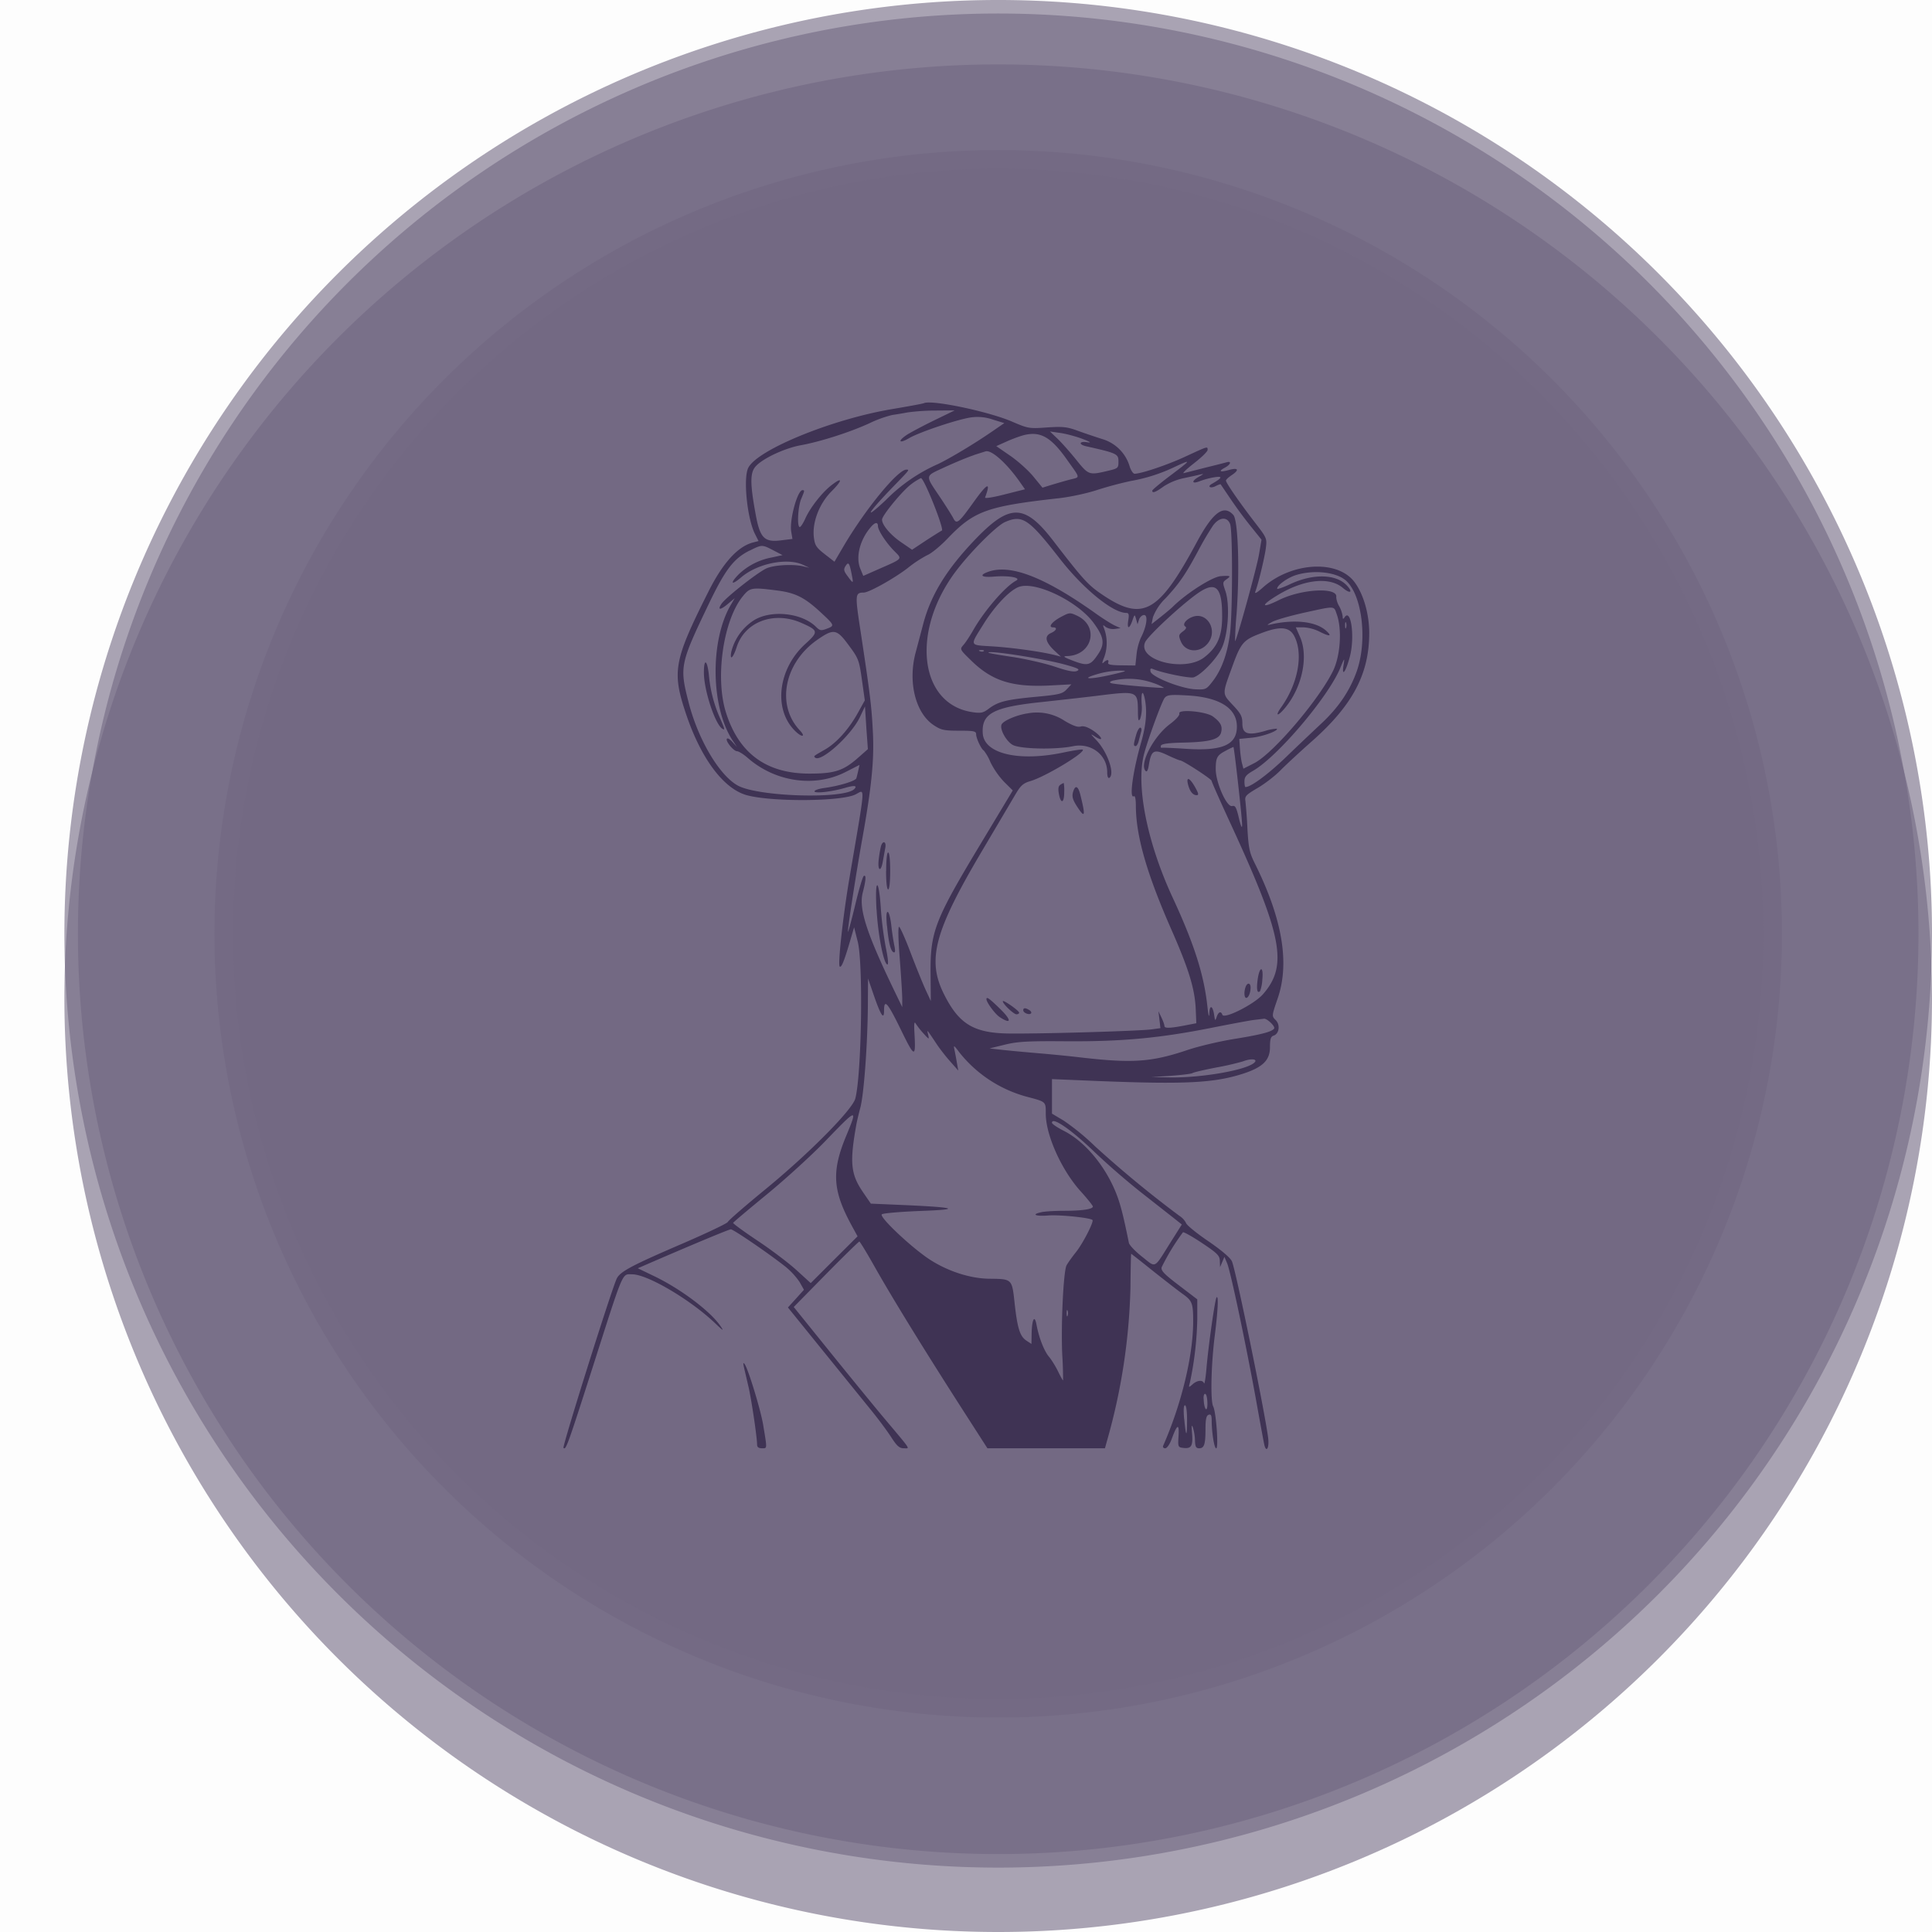 <svg width="24" height="24" viewBox="0 0 24 24" fill="none" xmlns="http://www.w3.org/2000/svg">
    <path d="M.8 12.4a11.6 11.6 0 1 1 23.2 0 11.6 11.6 0 0 1-23.2 0z" fill="#716882" fill-opacity=".6"/>
    <path d="M.8 11.6a11.6 11.6 0 1 1 23.2 0 11.6 11.6 0 0 1-23.2 0z" fill="#716882" fill-opacity=".6"/>
    <path d="M.968 11.6a11.432 11.432 0 1 1 22.864 0 11.432 11.432 0 0 1-22.864 0z" fill="#716882" fill-opacity=".6"/>
    <path d="M2.664 11.6a9.736 9.736 0 1 1 19.472 0 9.736 9.736 0 0 1-19.472 0z" fill="#716882" fill-opacity=".6"/>
    <path d="M2.896 11.6a9.504 9.504 0 1 1 19.008 0 9.504 9.504 0 0 1-19.008 0z" fill="#716882" fill-opacity=".18"/>
    <path fill-rule="evenodd" clip-rule="evenodd" d="M11.478 5.008c-.014.007-.195.04-.402.075-.74.125-1.664.502-1.78.727-.065.125-.016.621.08.818l.047.093-.065.017c-.19.047-.378.253-.557.61-.434.864-.457.995-.274 1.535.186.548.466.919.753.996.314.084 1.17.078 1.347-.01.123-.061.13-.167-.075 1.04-.079.463-.146 1.072-.121 1.097.02.02.053-.06.123-.296l.056-.191.045.178c.07.27.048 1.653-.03 1.95-.038.14-.576.684-1.118 1.128-.25.205-.46.387-.466.405-.007.017-.257.136-.555.265-.635.273-.778.349-.823.435-.059.114-.68 2.088-.663 2.106.03.03.05-.026.368-1.019.387-1.21.356-1.137.486-1.137.188 0 .72.313 1.028.606.102.097.114.104.069.038-.126-.185-.49-.459-.82-.619l-.208-.1.124-.054c.565-.245 1.01-.43 1.032-.43.03 0 .442.28.659.449a.9.9 0 0 1 .195.206l.054.096-.099.11-.1.11.425.525.598.738c.096.117.213.275.261.35.07.108.101.136.155.136.078 0 .106.042-.26-.393-.14-.168-.447-.544-.681-.834l-.426-.528.4-.407c.22-.223.407-.406.415-.406.008 0 .097.147.197.325.219.386.576.967 1.047 1.703l.347.54h1.46l.03-.108a7.57 7.57 0 0 0 .287-1.894c.002-.228.006-.414.009-.414.002 0 .126.097.274.216.149.118.315.247.37.286.113.081.126.114.126.334.001.424-.144 1.029-.373 1.549-.007.017.004.031.025.031.023 0 .057-.049.083-.12.067-.182.093-.192.083-.032-.008.137-.007.14.065.148.095.01.116-.027.103-.185-.008-.096-.005-.112.012-.065a.634.634 0 0 1 .025.159c.002.076.013.095.051.095.063 0 .079-.047.079-.24 0-.12.01-.165.038-.176.03-.01.038.005.039.067 0 .154.032.35.056.35.032 0-.001-.451-.037-.52-.036-.068-.027-.508.018-.87.04-.316.05-.512.024-.486-.019.018-.1.584-.126.884-.01.118-.024.201-.03.184-.016-.045-.084-.04-.143.013-.049.043-.05.042-.033-.02a4.17 4.17 0 0 0 .092-.791v-.245l-.228-.174c-.188-.143-.226-.184-.214-.226a2.74 2.74 0 0 1 .264-.433c.011-.006.118.054.238.134.19.127.219.156.22.222l.003.077.027-.064.027-.064.034.08c.042.098.23.99.355 1.675.05.28.097.535.104.566.024.124.067.058.05-.076-.049-.363-.402-2.084-.45-2.19-.02-.044-.133-.14-.294-.25-.143-.097-.267-.198-.275-.224a.228.228 0 0 0-.084-.091 13.86 13.86 0 0 1-1.048-.864 2.96 2.96 0 0 0-.388-.318l-.146-.087v-.429l.578.024c1.084.043 1.44.024 1.801-.093.24-.079.329-.166.329-.327 0-.101.01-.133.045-.144.07-.023.085-.134.026-.193-.05-.05-.05-.051.025-.27.152-.441.057-.995-.29-1.688-.06-.122-.073-.186-.086-.42a6.267 6.267 0 0 0-.025-.343c-.01-.06.008-.078.151-.162.089-.052.217-.15.285-.22.068-.069.247-.235.398-.368.5-.445.703-.83.704-1.335 0-.24-.071-.487-.185-.638-.213-.28-.785-.244-1.138.072-.072.064-.104.082-.092.05.037-.098.113-.413.13-.536.016-.127.015-.129-.14-.33-.188-.244-.355-.486-.355-.514 0-.012.034-.043.075-.07.096-.065.077-.094-.04-.061-.11.03-.133.016-.047-.03.072-.039.086-.086.019-.066-.025.007-.142.037-.261.066l-.267.068c-.028.008.026-.045.12-.119.095-.073.173-.149.173-.168 0-.047.01-.05-.272.08-.222.104-.552.215-.635.215-.017 0-.043-.038-.059-.084a.503.503 0 0 0-.34-.346 9.458 9.458 0 0 1-.31-.105c-.13-.048-.184-.053-.38-.04-.22.016-.234.013-.436-.074-.296-.126-.994-.272-1.091-.228zm-.203.115a4.59 4.59 0 0 1-.191.032 1.451 1.451 0 0 0-.282.102c-.237.11-.612.23-.85.273-.21.038-.493.172-.572.272-.064.08-.061.222.01.603.052.278.107.333.308.308l.146-.018-.015-.091c-.024-.144.077-.515.14-.515.028 0 .028.004-.017.11-.04.098-.053.348-.017.348.012 0 .044-.049.07-.108.062-.137.211-.326.328-.415.137-.105.134-.058-.005.081-.15.15-.24.384-.218.569.012.1.029.127.135.21l.121.094.108-.184c.271-.463.678-.96.785-.96.042 0 .043-.001-.156.204-.328.338-.39.447-.1.175a2.1 2.1 0 0 1 .653-.45c.16-.078.449-.252.66-.397l.16-.11-.146-.045a.574.574 0 0 0-.267-.026c-.171.025-.642.183-.77.258-.119.07-.148.042-.037-.035.038-.027.19-.108.336-.18l.268-.13-.242.002a2.635 2.635 0 0 0-.343.023zm1.863.328c.052.05.157.168.233.263.151.187.158.19.383.137.136-.032.14-.035.14-.12 0-.092-.021-.102-.4-.187-.1-.022-.088-.067.012-.05.057.009.04-.004-.057-.041-.077-.03-.2-.063-.273-.074l-.133-.019.095.091zm-.401-.05c-.049.01-.15.047-.225.08l-.136.061.174.12c.096.066.225.182.287.258l.113.138.116-.036c.074-.022.149-.044.224-.064.132-.034.135-.007-.032-.243-.196-.279-.325-.356-.521-.314zm-.636.252c-.077.025-.24.093-.364.15-.257.121-.252.085-.043.398.066.1.134.207.15.24.04.075.065.056.251-.204.172-.24.217-.259.142-.057-.006.015.099-.001.242-.038l.254-.064L12.678 6c-.162-.235-.353-.409-.43-.394-.005 0-.07.022-.148.046zm2.494.146a2.1 2.1 0 0 1-.548.176 4.609 4.609 0 0 0-.425.114c-.122.04-.332.085-.468.1-.895.1-1.055.158-1.383.501-.088.092-.2.184-.248.204a1.48 1.48 0 0 0-.244.16c-.168.13-.482.306-.549.307-.108.001-.11.023-.041.472.12.793.138.937.154 1.257.018.344-.015.68-.13 1.322-.08.445-.189 1.153-.179 1.163.004.004.045-.147.09-.335.045-.19.093-.35.106-.358.032-.02.027.053-.012.203-.054.204.047.513.416 1.273l.074.153v-.102c0-.056-.014-.282-.031-.503-.019-.238-.022-.397-.008-.393.013.005.078.15.144.325.066.174.15.38.185.457l.065.14-.003-.319c-.006-.541.044-.673.624-1.637l.397-.66-.107-.106a1.015 1.015 0 0 1-.17-.244.604.604 0 0 0-.083-.146c-.03-.014-.094-.15-.095-.2 0-.04-.024-.046-.211-.046-.188 0-.224-.008-.315-.068-.23-.152-.325-.544-.223-.912l.09-.34c.094-.36.284-.673.635-1.043.44-.462.623-.462.982.004.352.458.426.54.57.642.534.374.729.274 1.21-.619.202-.377.336-.478.457-.344.06.066.08.694.04 1.23a4.475 4.475 0 0 0-.019.338c.014.014.27-.91.298-1.079l.031-.182-.14-.174a5.384 5.384 0 0 1-.25-.34l-.117-.173c-.004-.005-.031.005-.062.021-.062.033-.11.009-.05-.026.132-.075.142-.1.037-.084a.97.97 0 0 0-.184.049c-.1.04-.11.002-.013-.054.069-.04.069-.04.007-.026-.035.009-.127.029-.204.045a.75.75 0 0 0-.239.1c-.1.073-.143.089-.142.053 0-.01.098-.092.216-.181.273-.205.278-.214.065-.115zm-3.272.213c-.105.075-.366.39-.366.443 0 .066.103.188.233.278l.14.096.175-.116c.097-.063.185-.118.195-.122.034-.012-.22-.651-.26-.652a.725.725 0 0 0-.117.073zm1.162.473c-.105.045-.424.364-.608.607-.566.748-.46 1.658.205 1.755.104.015.132.009.203-.045.117-.087.215-.111.584-.146.29-.027.33-.037.382-.093l.058-.062-.243.013c-.483.027-.736-.05-.998-.305-.146-.142-.147-.143-.1-.197.027-.03.08-.111.12-.181.137-.242.4-.547.534-.618.07-.037-.091-.066-.28-.05-.147.012-.183-.016-.074-.057.274-.105.7.058 1.334.508.09.065.2.134.241.154l.077.035-.072.01a.172.172 0 0 1-.113-.025c-.036-.03-.038-.027-.02.018a.52.52 0 0 1 .002.358c-.026.062-.03.087-.01.068.018-.018.04-.032.052-.032.01 0 .014.014.007.032-.009.023.034.032.163.033l.175.002.014-.132a.724.724 0 0 1 .053-.21c.073-.14.094-.285.041-.285-.024 0-.053.026-.063.058l-.018.057-.018-.064c-.018-.063-.018-.063-.047.02-.039.109-.068.105-.05-.007.012-.07.006-.09-.024-.09-.168 0-.534-.298-.826-.673-.388-.498-.465-.55-.681-.456zm2.584.043a3.586 3.586 0 0 0-.183.311c-.157.293-.236.41-.408.594a.64.64 0 0 0-.156.235l-.017.085.112-.088c.062-.049.13-.106.151-.127.17-.168.493-.374.598-.381.119-.008.13-.003.072.038-.051.036-.052.042-.016.146.06.172.034.556-.05.72-.068.134-.254.325-.344.353-.047.015-.377-.052-.498-.1-.037-.016-.045-.01-.038.028.013.067.384.214.56.221.127.005.134.002.214-.102.107-.139.178-.331.212-.577.034-.245.036-1.286.003-1.374-.036-.095-.135-.087-.212.018zm-4.245.012c-.142.16-.198.38-.136.527l.036.087.186-.082c.31-.136.3-.125.202-.224-.103-.103-.206-.26-.206-.314 0-.05-.034-.048-.082.006zm-1.514.3c-.196.099-.3.234-.504.659-.359.749-.366.782-.252 1.226.12.47.39.92.62 1.038.269.136 1.312.164 1.437.04.044-.045.002-.05-.113-.016-.163.048-.38.073-.38.043 0-.014.054-.032.12-.041.184-.025.39-.087.4-.122.005-.016.016-.06.024-.098l.015-.067-.173.088c-.382.196-.874.125-1.218-.177-.05-.044-.109-.08-.13-.081-.044 0-.15-.132-.125-.156.01-.01.041.01.07.044l.054.06-.053-.08c-.273-.412-.285-1.237-.025-1.684l.05-.085-.079.066c-.1.085-.14.086-.085.003.048-.073.42-.368.549-.435.089-.046.332-.061.465-.03l.077.018-.077-.036c-.197-.093-.568-.018-.77.155-.124.106-.144.077-.028-.04a.805.805 0 0 1 .409-.207l.133-.029-.113-.059c-.143-.074-.141-.074-.298.004zm1.194.19c-.027.044-.023.063.025.127.07.096.074.095.054-.006-.03-.16-.043-.178-.079-.12zm5.594.114c-.105.033-.233.126-.233.169 0 .01.075-.015.165-.058.284-.132.566-.125.7.017.082.087.044.11-.05.03-.164-.138-.475-.106-.79.08-.236.139-.234.188.002.07.28-.138.732-.16.707-.034a.263.263 0 0 0 .037.113.37.37 0 0 1 .043.127c0 .034.006.037.022.013.08-.126.131.235.069.48-.05.191-.106.271-.08.112.015-.097.013-.096-.043.04-.154.364-.78 1.1-1.084 1.274-.082.047-.104.075-.104.13 0 .038.005.07.013.07.066 0 .274-.153.497-.366.147-.142.296-.283.445-.423.214-.2.353-.406.439-.646.136-.383.07-.946-.132-1.129-.12-.107-.4-.138-.623-.069zm-3.43.143c-.112.032-.303.23-.447.46-.178.286-.187.264.114.283.249.016.606.066.77.108l.074.019-.08-.074c-.112-.106-.128-.18-.046-.218.072-.032.087-.072.028-.072-.067 0-.013-.07.1-.13.105-.055.111-.056.2-.014.28.133.187.495-.128.501-.056.002-.038.014.082.06.178.067.213.057.308-.087.084-.126.071-.21-.057-.384-.192-.263-.704-.515-.918-.452zm2.23.07c-.195.13-.639.54-.674.623-.094.225.49.373.734.187.163-.125.224-.262.224-.51.001-.358-.075-.438-.284-.3zm-5.669.048c-.244.296-.349 1.015-.21 1.449.16.506.503.756 1.035.756.318 0 .425-.035.617-.207l.11-.097-.019-.265-.017-.266-.063.133c-.107.227-.49.571-.558.502-.018-.018-.022-.015.126-.1.143-.082.296-.253.41-.46l.083-.15-.036-.256c-.035-.245-.042-.265-.165-.43-.147-.2-.184-.208-.384-.07-.415.285-.52.811-.224 1.127.082.087.026.093-.06.006-.269-.268-.209-.767.127-1.075.17-.154.167-.17-.043-.263-.342-.152-.706-.017-.807.3-.043.134-.088.174-.067.06a.653.653 0 0 1 .282-.394c.215-.133.597-.092.773.084.045.045.062.048.13.022.102-.039.102-.041-.077-.207-.198-.183-.311-.24-.54-.269-.312-.04-.336-.037-.423.07zm6.967.207c-.175.039-.352.09-.394.114-.07.04-.071.043-.013.03.294-.065.553-.036.68.075.086.076.051.081-.082.013a.516.516 0 0 0-.195-.051h-.095l.052.118c.108.243.027.626-.184.881-.093.112-.131.109-.051-.004.21-.294.278-.658.167-.88-.06-.123-.177-.134-.42-.04-.218.083-.246.116-.356.42-.125.343-.125.326.013.474.097.103.115.138.115.225 0 .13.068.153.276.095a.59.59 0 0 1 .152-.03c.025.025-.18.1-.314.112l-.152.015.008.12c.005.066.016.15.026.185l.017.065.137-.07c.237-.123.81-.797.98-1.152.088-.187.109-.508.044-.693-.04-.111-.008-.11-.411-.022zm-1.387.053c-.078.03-.123.093-.086.117.02.012.012.032-.029.062-.053.04-.055.051-.026.122.057.14.238.151.338.023.128-.163-.015-.398-.197-.324zm1.9.102c0 .035.005.05.012.032a.098.098 0 0 0 0-.063c-.007-.018-.012-.003-.012.031zm-4.536.323c.018.007.04.006.048-.002.009-.008-.006-.014-.033-.013-.03 0-.036.007-.015.015zm.106.018c0 .005.135.029.299.053.164.025.4.079.524.12.162.055.24.07.277.054.042-.02.014-.034-.152-.08-.273-.074-.948-.18-.948-.148zm-3.535.247c0 .219.139.64.228.697.037.022.034.011-.033-.143a1.674 1.674 0 0 1-.133-.525c-.021-.191-.062-.21-.062-.029zm4.927.008c-.273.074-.157.086.147.016.185-.043.193-.048.089-.048a1.08 1.08 0 0 0-.236.032zm.16.09c-.047.014-.054.024-.026.034.04.015.643.067.655.057a.673.673 0 0 0-.135-.06.893.893 0 0 0-.494-.03zm-.217.192c-.14.017-.443.051-.674.076-.602.063-.748.142-.732.39.017.254.452.355 1.012.235.12-.025.222-.04.23-.034.037.034-.463.336-.65.391-.089.026-.12.054-.183.16l-.426.721c-.581.983-.676 1.335-.47 1.755.19.386.376.498.838.5.437.003 1.606-.032 1.748-.052l.108-.015-.012-.105-.013-.105.037.076c.02.042.038.09.038.108.001.032.08.028.307-.018l.089-.017-.007-.168c-.01-.255-.085-.5-.299-.987-.31-.703-.444-1.172-.445-1.546 0-.083-.01-.129-.025-.119-.06.037-.013-.308.091-.67.061-.212.076-.384.046-.535-.026-.127-.049-.092-.04.059a.455.455 0 0 1-.018.184c-.021.037-.027.021-.028-.08-.002-.27 0-.269-.522-.204zm.854.024c-.035.042-.21.52-.257.7-.102.392.04 1.099.355 1.779.267.575.39.96.432 1.35.013.119.022.153.025.09.003-.113.043-.097.06.024.011.072.013.073.031.02.021-.063.054-.075.07-.027.02.06.393-.128.503-.252.314-.357.246-.718-.391-2.101-.135-.292-.245-.54-.245-.552 0-.022-.357-.254-.391-.254-.01 0-.083-.03-.161-.067-.165-.078-.198-.06-.228.125-.01.064-.024.09-.04.073-.082-.082.098-.429.301-.581.076-.057.125-.111.118-.132-.02-.058.331-.027.418.037.096.072.12.12.101.197-.022.088-.143.12-.48.127-.18.004-.26.016-.268.038-.005.018 0 .03.011.026.012-.003.148.003.301.013.452.03.632-.049.632-.276 0-.23-.217-.365-.616-.387-.21-.012-.25-.007-.281.03zm-1.71.194c-.135.021-.3.093-.317.139-.023.06.062.211.142.253.098.05.53.059.744.015.225-.047.427.106.427.323 0 .05.01.078.026.07.073-.046-.021-.32-.16-.468-.079-.083-.08-.085-.012-.042.111.07.082-.003-.03-.078-.067-.044-.117-.06-.153-.05-.036.012-.098-.01-.199-.07a.626.626 0 0 0-.467-.092zm1.354.271c-.033.117-.033.134-.004.134.012 0 .03-.031.039-.07l.03-.114c.007-.025.001-.045-.013-.045-.014 0-.038.043-.052.095zm1.12.189c-.113.058-.129.086-.13.23 0 .168.137.477.204.46.038-.01.052.014.084.15.024.101.04.134.04.088.003-.065-.098-.969-.108-.972a.918.918 0 0 0-.09.044zm-.474.422c.022.086.06.133.107.133.029 0 .024-.022-.02-.101-.066-.117-.113-.135-.087-.032zm-1.586.004c-.025.016-.03.048-.018.114.024.129.066.114.066-.023a.515.515 0 0 0-.006-.114.225.225 0 0 0-.042.023zm.165.068c-.026.068-.017.11.042.201.1.154.108.123.041-.146-.025-.1-.057-.122-.083-.055zm-2.39.684c-.007.021-.022.095-.03.165-.02.15.025.18.05.033l.03-.166c.015-.073-.024-.098-.05-.032zm.06.318c0 .136.01.23.026.23.015 0 .025-.094.025-.23 0-.135-.01-.229-.025-.229-.015 0-.025.094-.025.23zm-.118.477c.017.31.086.67.133.685.017.006.01-.074-.019-.214a4.382 4.382 0 0 1-.062-.496c-.01-.155-.029-.274-.043-.274-.016 0-.02.106-.01.3zm.13.206c.02.214.046.316.083.328.02.006.021-.02.007-.087a3.22 3.22 0 0 1-.038-.256c-.01-.087-.03-.159-.044-.159-.017 0-.02.06-.009.174zm4.604.667c-.017.123-.005.178.03.143a.466.466 0 0 0 .028-.144c.017-.17-.034-.17-.058 0zm-4.842.316c-.004.485-.048 1.097-.093 1.272a4.9 4.9 0 0 0-.046.19c-.09.493-.076.638.08.865l.096.14.393.017c.67.029.748.055.22.074-.248.01-.463.028-.477.042-.034.034.372.416.598.563.226.146.504.235.739.237.283.003.28 0 .313.305.035.314.066.411.148.465l.061.04.002-.12c.003-.183.036-.25.06-.123.031.166.094.327.154.4.032.037.083.12.115.185.031.065.059.114.062.11a4.878 4.878 0 0 0-.01-.313c-.018-.367.014-1.039.053-1.115.016-.03.068-.103.115-.162.085-.104.228-.382.207-.402-.028-.028-.41-.067-.548-.056-.165.013-.218-.014-.08-.042.044-.009.169-.016.277-.016.22 0 .356-.02.356-.053 0-.012-.07-.099-.155-.193-.234-.26-.43-.695-.43-.96 0-.151.005-.147-.224-.208a1.602 1.602 0 0 1-.852-.557c-.062-.084-.072-.09-.06-.038.007.035.022.11.031.165l.018.102-.099-.112a2.418 2.418 0 0 1-.162-.206c-.137-.206-.13-.197-.113-.127.014.062.013.062-.057-.015a.973.973 0 0 1-.097-.123c-.018-.032-.023-.003-.017.107.019.327.005.324-.171-.038-.163-.334-.206-.382-.206-.23 0 .12-.04.06-.125-.185l-.074-.215-.002.33zm4.693-.227c-.023.06-.019.138.007.138.027 0 .054-.063.054-.129 0-.059-.04-.064-.061-.009zm-3.22.154c0 .04.108.186.165.223.145.095.15.04.008-.099-.137-.133-.173-.16-.173-.124zm.203.026c0 .033.135.162.17.162.019 0 .033-.009.033-.02 0-.025-.203-.167-.203-.142zm.254.112c0 .032.073.062.096.039.01-.01 0-.028-.02-.041-.05-.031-.076-.03-.076.002zm2.874.119c-.049.005-.283.049-.521.096-.65.13-1.12.174-1.806.17-.49-.004-.615.003-.775.042l-.191.047.152.017c.084.01.285.028.445.042.161.013.39.036.51.05.665.078.9.062 1.345-.087.137-.047.403-.11.59-.14.335-.054.47-.09.494-.13.016-.026-.09-.127-.127-.121a5.548 5.548 0 0 1-.116.014zm-.145.516a3.327 3.327 0 0 1-.327.075c-.15.029-.284.06-.299.07-.015.01-.137.024-.27.034l-.243.016.23.004c.406.007.98-.096 1.057-.19.035-.041-.055-.046-.148-.009zm-5.183.985c-.168.175-.494.472-.725.662-.23.189-.422.35-.425.359-.003.008.132.107.3.219.169.112.387.277.485.366l.179.163.29-.29.292-.291-.077-.141c-.233-.43-.247-.666-.065-1.105.146-.352.14-.351-.254.058zm2.81-.223c0 .014.066.059.147.1.261.132.513.432.649.771.054.135.089.27.16.62.005.029.08.107.165.174.178.14.14.16.358-.187l.135-.214-.088-.07-.42-.33a9.405 9.405 0 0 1-.572-.496c-.29-.28-.533-.448-.533-.368zm.183 2.366c0 .035.005.05.012.032a.098.098 0 0 0 0-.064c-.007-.017-.012-.003-.012.032zm-4.008.674.053.227c.035.14.109.633.11.733 0 .03.02.044.06.044.067 0 .066.016.015-.292-.031-.186-.183-.684-.228-.75-.02-.029-.022-.019-.01.038zm5.71.386c.003.13.045.188.047.067 0-.059-.01-.114-.024-.123-.015-.009-.025.015-.024.056zm-.241.256c.022.229.035.233.035.01 0-.107-.01-.182-.026-.182-.017 0-.02.06-.01.172z" fill="#1D0F36" fill-opacity=".6"/>
    <path fill="#000" fill-opacity=".01" d="M0 0h24v24H0z"/>
</svg>
